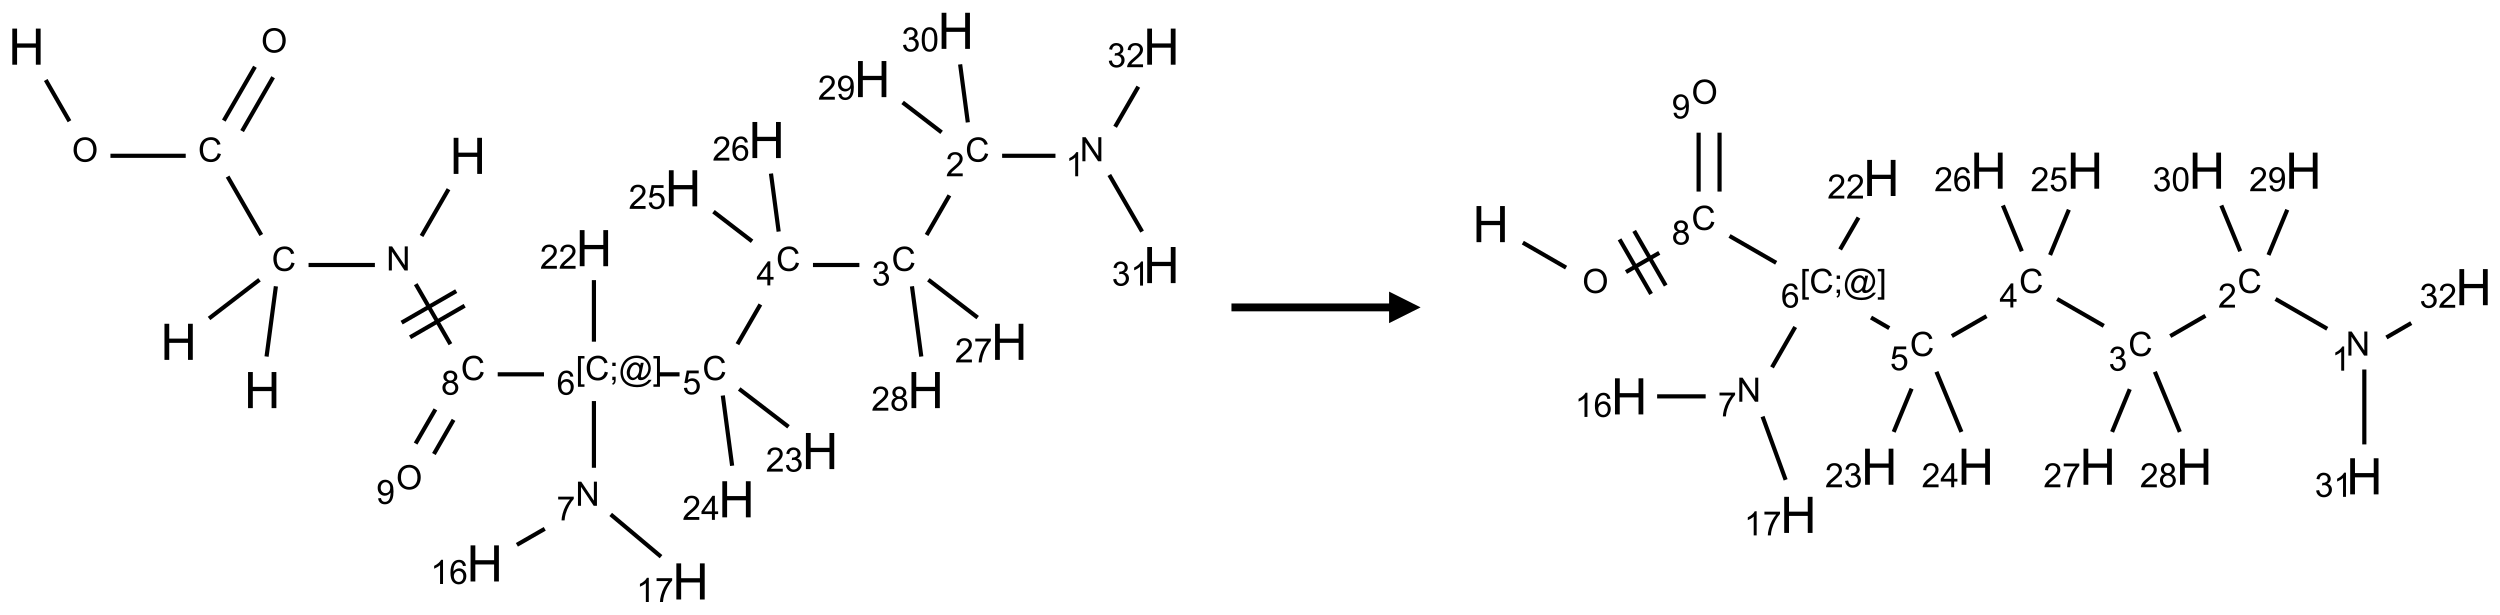 <?xml version="1.0" encoding="UTF-8"?>
<svg xmlns="http://www.w3.org/2000/svg" xmlns:xlink="http://www.w3.org/1999/xlink" width="793" height="195" viewBox="0 0 793 195">
<defs>
<g>
<g id="glyph-0-0">
<path d="M 2 0 L 2 -10 L 10 -10 L 10 0 Z M 2.25 -0.25 L 9.75 -0.25 L 9.75 -9.75 L 2.25 -9.75 Z M 2.25 -0.25 "/>
</g>
<g id="glyph-0-1">
<path d="M 1.281 0 L 1.281 -11.453 L 2.797 -11.453 L 2.797 -6.75 L 8.75 -6.75 L 8.75 -11.453 L 10.266 -11.453 L 10.266 0 L 8.75 0 L 8.75 -5.398 L 2.797 -5.398 L 2.797 0 Z M 1.281 0 "/>
</g>
<g id="glyph-1-0">
<path d="M 1.332 0 L 1.332 -6.668 L 6.668 -6.668 L 6.668 0 Z M 1.5 -0.168 L 6.5 -0.168 L 6.5 -6.5 L 1.5 -6.5 Z M 1.5 -0.168 "/>
</g>
<g id="glyph-1-1">
<path d="M 0.516 -3.719 C 0.516 -4.984 0.855 -5.977 1.535 -6.695 C 2.215 -7.414 3.094 -7.77 4.172 -7.77 C 4.875 -7.77 5.512 -7.602 6.078 -7.266 C 6.645 -6.93 7.074 -6.461 7.371 -5.855 C 7.668 -5.254 7.816 -4.57 7.816 -3.809 C 7.816 -3.035 7.66 -2.34 7.348 -1.73 C 7.035 -1.117 6.594 -0.656 6.02 -0.34 C 5.449 -0.027 4.828 0.129 4.168 0.129 C 3.449 0.129 2.805 -0.043 2.238 -0.391 C 1.672 -0.738 1.246 -1.211 0.953 -1.812 C 0.66 -2.414 0.516 -3.047 0.516 -3.719 Z M 1.559 -3.703 C 1.559 -2.781 1.805 -2.059 2.301 -1.527 C 2.793 -1 3.414 -0.734 4.16 -0.734 C 4.922 -0.734 5.547 -1 6.039 -1.535 C 6.531 -2.07 6.777 -2.828 6.777 -3.812 C 6.777 -4.434 6.672 -4.977 6.461 -5.441 C 6.25 -5.902 5.945 -6.262 5.539 -6.52 C 5.133 -6.773 4.68 -6.902 4.176 -6.902 C 3.461 -6.902 2.848 -6.656 2.332 -6.164 C 1.816 -5.672 1.559 -4.852 1.559 -3.703 Z M 1.559 -3.703 "/>
</g>
<g id="glyph-1-2">
<path d="M 6.27 -2.676 L 7.281 -2.422 C 7.07 -1.594 6.688 -0.961 6.137 -0.523 C 5.586 -0.086 4.914 0.129 4.121 0.129 C 3.297 0.129 2.629 -0.039 2.113 -0.371 C 1.598 -0.707 1.203 -1.191 0.934 -1.828 C 0.664 -2.465 0.531 -3.145 0.531 -3.875 C 0.531 -4.672 0.684 -5.363 0.988 -5.957 C 1.293 -6.547 1.723 -6.996 2.285 -7.305 C 2.844 -7.613 3.461 -7.766 4.137 -7.766 C 4.898 -7.766 5.543 -7.57 6.062 -7.184 C 6.582 -6.793 6.945 -6.246 7.152 -5.543 L 6.156 -5.309 C 5.98 -5.863 5.723 -6.266 5.387 -6.52 C 5.051 -6.773 4.625 -6.902 4.113 -6.902 C 3.527 -6.902 3.039 -6.762 2.645 -6.48 C 2.25 -6.199 1.973 -5.82 1.812 -5.348 C 1.652 -4.871 1.574 -4.383 1.574 -3.879 C 1.574 -3.23 1.668 -2.664 1.855 -2.18 C 2.047 -1.695 2.34 -1.332 2.738 -1.094 C 3.137 -0.855 3.57 -0.734 4.035 -0.734 C 4.602 -0.734 5.082 -0.898 5.473 -1.223 C 5.867 -1.551 6.133 -2.035 6.27 -2.676 Z M 6.27 -2.676 "/>
</g>
<g id="glyph-1-3">
<path d="M 0.812 0 L 0.812 -7.637 L 1.848 -7.637 L 5.859 -1.641 L 5.859 -7.637 L 6.828 -7.637 L 6.828 0 L 5.793 0 L 1.781 -6 L 1.781 0 Z M 0.812 0 "/>
</g>
<g id="glyph-1-4">
<path d="M 1.887 -4.141 C 1.496 -4.281 1.207 -4.484 1.02 -4.75 C 0.832 -5.016 0.738 -5.328 0.738 -5.699 C 0.738 -6.254 0.938 -6.719 1.34 -7.098 C 1.738 -7.477 2.27 -7.668 2.934 -7.668 C 3.598 -7.668 4.137 -7.473 4.543 -7.086 C 4.949 -6.699 5.152 -6.227 5.152 -5.672 C 5.152 -5.316 5.059 -5.008 4.871 -4.746 C 4.688 -4.484 4.406 -4.281 4.027 -4.141 C 4.496 -3.988 4.852 -3.742 5.098 -3.402 C 5.34 -3.062 5.465 -2.656 5.465 -2.184 C 5.465 -1.531 5.234 -0.98 4.77 -0.535 C 4.309 -0.09 3.703 0.129 2.949 0.129 C 2.195 0.129 1.586 -0.094 1.125 -0.539 C 0.664 -0.984 0.434 -1.543 0.434 -2.207 C 0.434 -2.703 0.559 -3.121 0.809 -3.457 C 1.062 -3.793 1.422 -4.02 1.887 -4.141 Z M 1.699 -5.73 C 1.699 -5.367 1.812 -5.074 2.047 -4.844 C 2.281 -4.613 2.582 -4.5 2.953 -4.5 C 3.312 -4.5 3.609 -4.613 3.84 -4.84 C 4.07 -5.066 4.188 -5.348 4.188 -5.676 C 4.188 -6.02 4.07 -6.309 3.832 -6.543 C 3.594 -6.777 3.297 -6.895 2.941 -6.895 C 2.586 -6.895 2.289 -6.781 2.051 -6.551 C 1.816 -6.324 1.699 -6.047 1.699 -5.73 Z M 1.395 -2.203 C 1.395 -1.938 1.461 -1.676 1.586 -1.426 C 1.711 -1.176 1.902 -0.984 2.152 -0.848 C 2.402 -0.711 2.672 -0.641 2.957 -0.641 C 3.406 -0.641 3.777 -0.785 4.066 -1.074 C 4.359 -1.363 4.504 -1.727 4.504 -2.172 C 4.504 -2.625 4.355 -2.996 4.055 -3.293 C 3.754 -3.586 3.379 -3.734 2.926 -3.734 C 2.484 -3.734 2.121 -3.59 1.832 -3.297 C 1.543 -3.004 1.395 -2.641 1.395 -2.203 Z M 1.395 -2.203 "/>
</g>
<g id="glyph-1-5">
<path d="M 0.723 2.121 L 0.723 -7.637 L 2.793 -7.637 L 2.793 -6.859 L 1.66 -6.859 L 1.66 1.344 L 2.793 1.344 L 2.793 2.121 Z M 0.723 2.121 "/>
</g>
<g id="glyph-1-6">
<path d="M 0.949 -4.465 L 0.949 -5.531 L 2.016 -5.531 L 2.016 -4.465 Z M 0.949 0 L 0.949 -1.066 L 2.016 -1.066 L 2.016 0 C 2.016 0.391 1.945 0.711 1.809 0.949 C 1.668 1.191 1.449 1.379 1.145 1.512 L 0.887 1.109 C 1.082 1.023 1.23 0.895 1.324 0.727 C 1.418 0.559 1.469 0.316 1.48 0 Z M 0.949 0 "/>
</g>
<g id="glyph-1-7">
<path d="M 6.047 -0.848 C 5.82 -0.59 5.57 -0.379 5.289 -0.223 C 5.008 -0.062 4.73 0.016 4.449 0.016 C 4.141 0.016 3.84 -0.074 3.547 -0.254 C 3.254 -0.434 3.02 -0.715 2.836 -1.09 C 2.652 -1.465 2.562 -1.875 2.562 -2.324 C 2.562 -2.875 2.703 -3.43 2.988 -3.98 C 3.27 -4.535 3.621 -4.953 4.043 -5.23 C 4.461 -5.508 4.871 -5.645 5.266 -5.645 C 5.566 -5.645 5.855 -5.566 6.129 -5.41 C 6.402 -5.25 6.641 -5.012 6.84 -4.688 L 7.016 -5.496 L 7.949 -5.496 L 7.199 -2 C 7.094 -1.516 7.043 -1.246 7.043 -1.191 C 7.043 -1.098 7.078 -1.02 7.148 -0.949 C 7.219 -0.883 7.305 -0.848 7.406 -0.848 C 7.59 -0.848 7.832 -0.953 8.129 -1.168 C 8.527 -1.445 8.84 -1.816 9.07 -2.285 C 9.301 -2.75 9.418 -3.234 9.418 -3.73 C 9.418 -4.309 9.27 -4.852 8.973 -5.355 C 8.676 -5.859 8.23 -6.262 7.645 -6.562 C 7.055 -6.863 6.406 -7.016 5.691 -7.016 C 4.879 -7.016 4.137 -6.824 3.465 -6.445 C 2.793 -6.066 2.273 -5.52 1.902 -4.809 C 1.535 -4.098 1.348 -3.34 1.348 -2.527 C 1.348 -1.676 1.535 -0.941 1.902 -0.328 C 2.273 0.285 2.809 0.742 3.508 1.035 C 4.207 1.328 4.984 1.473 5.832 1.473 C 6.742 1.473 7.504 1.32 8.121 1.016 C 8.734 0.711 9.195 0.34 9.5 -0.098 L 10.441 -0.098 C 10.266 0.266 9.961 0.637 9.531 1.016 C 9.102 1.395 8.59 1.695 7.996 1.914 C 7.402 2.133 6.688 2.246 5.848 2.246 C 5.078 2.246 4.367 2.145 3.715 1.949 C 3.066 1.75 2.512 1.453 2.051 1.055 C 1.594 0.656 1.25 0.199 1.016 -0.316 C 0.723 -0.973 0.578 -1.684 0.578 -2.441 C 0.578 -3.289 0.75 -4.098 1.098 -4.863 C 1.523 -5.805 2.125 -6.527 2.902 -7.027 C 3.684 -7.527 4.629 -7.777 5.738 -7.777 C 6.602 -7.777 7.375 -7.602 8.059 -7.246 C 8.746 -6.895 9.285 -6.371 9.684 -5.672 C 10.02 -5.07 10.188 -4.418 10.188 -3.715 C 10.188 -2.707 9.832 -1.812 9.125 -1.031 C 8.492 -0.328 7.801 0.02 7.051 0.02 C 6.812 0.02 6.617 -0.016 6.473 -0.09 C 6.324 -0.16 6.215 -0.266 6.145 -0.402 C 6.102 -0.488 6.066 -0.637 6.047 -0.848 Z M 3.527 -2.262 C 3.527 -1.785 3.641 -1.414 3.863 -1.152 C 4.09 -0.887 4.348 -0.754 4.641 -0.754 C 4.836 -0.754 5.039 -0.812 5.254 -0.93 C 5.469 -1.047 5.676 -1.219 5.871 -1.449 C 6.066 -1.676 6.23 -1.969 6.355 -2.32 C 6.48 -2.672 6.543 -3.027 6.543 -3.379 C 6.543 -3.852 6.426 -4.219 6.191 -4.48 C 5.957 -4.738 5.672 -4.871 5.332 -4.871 C 5.109 -4.871 4.902 -4.812 4.707 -4.699 C 4.512 -4.586 4.32 -4.406 4.137 -4.156 C 3.953 -3.906 3.805 -3.602 3.691 -3.246 C 3.582 -2.887 3.527 -2.559 3.527 -2.262 Z M 3.527 -2.262 "/>
</g>
<g id="glyph-1-8">
<path d="M 2.27 2.121 L 0.203 2.121 L 0.203 1.344 L 1.332 1.344 L 1.332 -6.859 L 0.203 -6.859 L 0.203 -7.637 L 2.27 -7.637 Z M 2.27 2.121 "/>
</g>
<g id="glyph-1-9">
<path d="M 5.309 -5.766 L 4.375 -5.691 C 4.293 -6.059 4.172 -6.328 4.02 -6.496 C 3.766 -6.762 3.453 -6.895 3.082 -6.895 C 2.785 -6.895 2.523 -6.812 2.297 -6.645 C 2 -6.43 1.77 -6.117 1.598 -5.703 C 1.43 -5.289 1.34 -4.703 1.332 -3.938 C 1.559 -4.281 1.836 -4.535 2.16 -4.703 C 2.488 -4.871 2.828 -4.953 3.188 -4.953 C 3.812 -4.953 4.344 -4.723 4.785 -4.262 C 5.223 -3.801 5.441 -3.207 5.441 -2.48 C 5.441 -2 5.34 -1.555 5.133 -1.145 C 4.926 -0.73 4.641 -0.418 4.281 -0.199 C 3.922 0.02 3.512 0.129 3.051 0.129 C 2.27 0.129 1.633 -0.156 1.141 -0.73 C 0.648 -1.305 0.402 -2.254 0.402 -3.574 C 0.402 -5.051 0.672 -6.121 1.219 -6.793 C 1.695 -7.375 2.336 -7.668 3.141 -7.668 C 3.742 -7.668 4.234 -7.5 4.617 -7.16 C 5 -6.824 5.23 -6.359 5.309 -5.766 Z M 1.48 -2.473 C 1.48 -2.152 1.547 -1.844 1.684 -1.547 C 1.82 -1.25 2.016 -1.027 2.262 -0.871 C 2.508 -0.719 2.766 -0.641 3.035 -0.641 C 3.434 -0.641 3.773 -0.801 4.059 -1.121 C 4.344 -1.441 4.484 -1.875 4.484 -2.422 C 4.484 -2.949 4.344 -3.367 4.062 -3.668 C 3.781 -3.973 3.426 -4.125 3 -4.125 C 2.578 -4.125 2.219 -3.973 1.922 -3.668 C 1.625 -3.363 1.48 -2.969 1.48 -2.473 Z M 1.48 -2.473 "/>
</g>
<g id="glyph-1-10">
<path d="M 0.441 -2 L 1.426 -2.082 C 1.5 -1.605 1.668 -1.242 1.934 -1.004 C 2.199 -0.762 2.52 -0.641 2.895 -0.641 C 3.348 -0.641 3.73 -0.812 4.043 -1.152 C 4.355 -1.492 4.512 -1.941 4.512 -2.504 C 4.512 -3.039 4.359 -3.461 4.059 -3.77 C 3.758 -4.078 3.367 -4.234 2.879 -4.234 C 2.578 -4.234 2.305 -4.164 2.062 -4.027 C 1.82 -3.891 1.629 -3.715 1.488 -3.496 L 0.609 -3.609 L 1.348 -7.531 L 5.145 -7.531 L 5.145 -6.637 L 2.098 -6.637 L 1.688 -4.582 C 2.145 -4.902 2.625 -5.062 3.129 -5.062 C 3.797 -5.062 4.359 -4.832 4.816 -4.371 C 5.277 -3.91 5.504 -3.312 5.504 -2.59 C 5.504 -1.898 5.305 -1.301 4.902 -0.797 C 4.41 -0.18 3.742 0.129 2.895 0.129 C 2.199 0.129 1.633 -0.062 1.195 -0.453 C 0.758 -0.844 0.504 -1.359 0.441 -2 Z M 0.441 -2 "/>
</g>
<g id="glyph-1-11">
<path d="M 3.449 0 L 3.449 -1.828 L 0.137 -1.828 L 0.137 -2.688 L 3.621 -7.637 L 4.387 -7.637 L 4.387 -2.688 L 5.418 -2.688 L 5.418 -1.828 L 4.387 -1.828 L 4.387 0 Z M 3.449 -2.688 L 3.449 -6.129 L 1.059 -2.688 Z M 3.449 -2.688 "/>
</g>
<g id="glyph-1-12">
<path d="M 0.449 -2.016 L 1.387 -2.141 C 1.492 -1.609 1.676 -1.227 1.934 -0.992 C 2.191 -0.758 2.508 -0.641 2.879 -0.641 C 3.32 -0.641 3.695 -0.793 3.996 -1.098 C 4.301 -1.402 4.453 -1.781 4.453 -2.234 C 4.453 -2.664 4.312 -3.02 4.031 -3.301 C 3.75 -3.578 3.391 -3.719 2.957 -3.719 C 2.781 -3.719 2.562 -3.684 2.297 -3.613 L 2.402 -4.438 C 2.465 -4.43 2.516 -4.426 2.551 -4.426 C 2.949 -4.426 3.312 -4.531 3.629 -4.738 C 3.949 -4.949 4.109 -5.27 4.109 -5.703 C 4.109 -6.047 3.992 -6.332 3.762 -6.559 C 3.527 -6.785 3.227 -6.895 2.859 -6.895 C 2.496 -6.895 2.191 -6.781 1.949 -6.551 C 1.707 -6.324 1.547 -5.98 1.48 -5.52 L 0.543 -5.688 C 0.656 -6.316 0.918 -6.805 1.324 -7.148 C 1.73 -7.492 2.234 -7.668 2.84 -7.668 C 3.254 -7.668 3.641 -7.578 3.988 -7.398 C 4.34 -7.219 4.609 -6.977 4.793 -6.668 C 4.98 -6.359 5.074 -6.031 5.074 -5.684 C 5.074 -5.352 4.984 -5.051 4.809 -4.781 C 4.629 -4.512 4.367 -4.297 4.02 -4.137 C 4.473 -4.031 4.824 -3.816 5.074 -3.488 C 5.324 -3.16 5.449 -2.75 5.449 -2.254 C 5.449 -1.59 5.203 -1.023 4.719 -0.559 C 4.234 -0.098 3.617 0.137 2.875 0.137 C 2.203 0.137 1.648 -0.062 1.207 -0.465 C 0.762 -0.863 0.512 -1.379 0.449 -2.016 Z M 0.449 -2.016 "/>
</g>
<g id="glyph-1-13">
<path d="M 5.371 -0.902 L 5.371 0 L 0.324 0 C 0.316 -0.227 0.352 -0.441 0.434 -0.652 C 0.562 -0.996 0.766 -1.332 1.051 -1.668 C 1.332 -2 1.742 -2.387 2.277 -2.824 C 3.105 -3.504 3.668 -4.043 3.957 -4.441 C 4.25 -4.84 4.395 -5.215 4.395 -5.566 C 4.395 -5.938 4.262 -6.254 3.996 -6.508 C 3.73 -6.762 3.387 -6.891 2.957 -6.891 C 2.508 -6.891 2.145 -6.754 1.875 -6.484 C 1.605 -6.215 1.469 -5.84 1.465 -5.359 L 0.5 -5.457 C 0.566 -6.176 0.812 -6.727 1.246 -7.102 C 1.676 -7.477 2.254 -7.668 2.98 -7.668 C 3.711 -7.668 4.293 -7.465 4.719 -7.059 C 5.145 -6.652 5.359 -6.148 5.359 -5.547 C 5.359 -5.242 5.297 -4.941 5.172 -4.645 C 5.047 -4.352 4.84 -4.039 4.551 -3.715 C 4.262 -3.387 3.777 -2.938 3.105 -2.371 C 2.543 -1.898 2.18 -1.578 2.02 -1.41 C 1.859 -1.242 1.73 -1.07 1.625 -0.902 Z M 5.371 -0.902 "/>
</g>
<g id="glyph-1-14">
<path d="M 3.973 0 L 3.035 0 L 3.035 -5.973 C 2.809 -5.758 2.516 -5.543 2.148 -5.328 C 1.781 -5.113 1.453 -4.953 1.16 -4.844 L 1.16 -5.75 C 1.684 -5.996 2.145 -6.297 2.535 -6.645 C 2.93 -6.996 3.207 -7.336 3.371 -7.668 L 3.973 -7.668 Z M 3.973 0 "/>
</g>
<g id="glyph-1-15">
<path d="M 0.582 -1.766 L 1.484 -1.848 C 1.562 -1.426 1.707 -1.117 1.922 -0.926 C 2.137 -0.734 2.414 -0.641 2.75 -0.641 C 3.039 -0.641 3.289 -0.707 3.508 -0.84 C 3.727 -0.973 3.902 -1.148 4.043 -1.367 C 4.18 -1.586 4.297 -1.887 4.391 -2.262 C 4.484 -2.637 4.531 -3.016 4.531 -3.406 C 4.531 -3.449 4.531 -3.512 4.527 -3.594 C 4.34 -3.297 4.082 -3.055 3.758 -2.867 C 3.434 -2.68 3.082 -2.59 2.703 -2.59 C 2.07 -2.59 1.535 -2.816 1.098 -3.277 C 0.66 -3.734 0.441 -4.34 0.441 -5.09 C 0.441 -5.863 0.672 -6.484 1.129 -6.957 C 1.586 -7.43 2.156 -7.668 2.844 -7.668 C 3.34 -7.668 3.793 -7.531 4.207 -7.266 C 4.617 -7 4.93 -6.617 5.145 -6.121 C 5.355 -5.629 5.465 -4.91 5.465 -3.973 C 5.465 -2.996 5.359 -2.223 5.145 -1.645 C 4.934 -1.066 4.617 -0.625 4.199 -0.324 C 3.781 -0.02 3.293 0.129 2.73 0.129 C 2.133 0.129 1.645 -0.035 1.266 -0.367 C 0.887 -0.699 0.66 -1.164 0.582 -1.766 Z M 4.422 -5.137 C 4.422 -5.676 4.277 -6.102 3.992 -6.418 C 3.707 -6.734 3.359 -6.891 2.957 -6.891 C 2.543 -6.891 2.18 -6.719 1.871 -6.379 C 1.562 -6.039 1.406 -5.598 1.406 -5.059 C 1.406 -4.57 1.555 -4.176 1.848 -3.871 C 2.141 -3.566 2.5 -3.418 2.934 -3.418 C 3.367 -3.418 3.723 -3.57 4.004 -3.871 C 4.281 -4.176 4.422 -4.598 4.422 -5.137 Z M 4.422 -5.137 "/>
</g>
<g id="glyph-1-16">
<path d="M 0.441 -3.766 C 0.441 -4.668 0.535 -5.395 0.723 -5.945 C 0.906 -6.496 1.184 -6.922 1.551 -7.219 C 1.918 -7.516 2.375 -7.668 2.934 -7.668 C 3.344 -7.668 3.703 -7.586 4.012 -7.418 C 4.32 -7.254 4.574 -7.016 4.777 -6.707 C 4.977 -6.395 5.137 -6.016 5.25 -5.57 C 5.363 -5.125 5.422 -4.523 5.422 -3.766 C 5.422 -2.871 5.328 -2.148 5.145 -1.598 C 4.961 -1.047 4.688 -0.621 4.32 -0.32 C 3.953 -0.02 3.492 0.129 2.934 0.129 C 2.195 0.129 1.617 -0.133 1.199 -0.66 C 0.695 -1.297 0.441 -2.332 0.441 -3.766 Z M 1.406 -3.766 C 1.406 -2.512 1.555 -1.68 1.848 -1.262 C 2.141 -0.848 2.5 -0.641 2.934 -0.641 C 3.363 -0.641 3.727 -0.848 4.02 -1.266 C 4.312 -1.684 4.457 -2.516 4.457 -3.766 C 4.457 -5.023 4.312 -5.859 4.02 -6.27 C 3.727 -6.684 3.359 -6.891 2.922 -6.891 C 2.492 -6.891 2.148 -6.707 1.891 -6.344 C 1.566 -5.879 1.406 -5.02 1.406 -3.766 Z M 1.406 -3.766 "/>
</g>
<g id="glyph-1-17">
<path d="M 0.504 -6.637 L 0.504 -7.535 L 5.449 -7.535 L 5.449 -6.809 C 4.961 -6.289 4.48 -5.602 4.004 -4.746 C 3.527 -3.887 3.156 -3.004 2.895 -2.098 C 2.707 -1.461 2.59 -0.762 2.535 0 L 1.574 0 C 1.582 -0.602 1.703 -1.328 1.926 -2.176 C 2.152 -3.027 2.477 -3.848 2.898 -4.637 C 3.32 -5.426 3.77 -6.094 4.246 -6.637 Z M 0.504 -6.637 "/>
</g>
</g>
</defs>
<path fill="none" stroke-width="0.033" stroke-linecap="butt" stroke-linejoin="miter" stroke="rgb(0%, 0%, 0%)" stroke-opacity="1" stroke-miterlimit="10" d="M 0.153 0.39 L 0.341 0.717 " transform="matrix(40, 0, 0, 40, 8.393, 9.777)"/>
<path fill="none" stroke-width="0.033" stroke-linecap="butt" stroke-linejoin="miter" stroke="rgb(0%, 0%, 0%)" stroke-opacity="1" stroke-miterlimit="10" d="M 0.666 0.991 L 1.263 0.991 " transform="matrix(40, 0, 0, 40, 8.393, 9.777)"/>
<path fill="none" stroke-width="0.033" stroke-linecap="butt" stroke-linejoin="miter" stroke="rgb(0%, 0%, 0%)" stroke-opacity="1" stroke-miterlimit="10" d="M 1.71 0.795 L 1.956 0.368 " transform="matrix(40, 0, 0, 40, 8.393, 9.777)"/>
<path fill="none" stroke-width="0.033" stroke-linecap="butt" stroke-linejoin="miter" stroke="rgb(0%, 0%, 0%)" stroke-opacity="1" stroke-miterlimit="10" d="M 1.565 0.712 L 1.812 0.285 " transform="matrix(40, 0, 0, 40, 8.393, 9.777)"/>
<path fill="none" stroke-width="0.033" stroke-linecap="butt" stroke-linejoin="miter" stroke="rgb(0%, 0%, 0%)" stroke-opacity="1" stroke-miterlimit="10" d="M 1.595 1.156 L 1.862 1.619 " transform="matrix(40, 0, 0, 40, 8.393, 9.777)"/>
<path fill="none" stroke-width="0.033" stroke-linecap="butt" stroke-linejoin="miter" stroke="rgb(0%, 0%, 0%)" stroke-opacity="1" stroke-miterlimit="10" d="M 1.848 1.974 L 1.448 2.281 " transform="matrix(40, 0, 0, 40, 8.393, 9.777)"/>
<path fill="none" stroke-width="0.033" stroke-linecap="butt" stroke-linejoin="miter" stroke="rgb(0%, 0%, 0%)" stroke-opacity="1" stroke-miterlimit="10" d="M 1.978 2.026 L 1.904 2.583 " transform="matrix(40, 0, 0, 40, 8.393, 9.777)"/>
<path fill="none" stroke-width="0.033" stroke-linecap="butt" stroke-linejoin="miter" stroke="rgb(0%, 0%, 0%)" stroke-opacity="1" stroke-miterlimit="10" d="M 2.237 1.857 L 2.763 1.857 " transform="matrix(40, 0, 0, 40, 8.393, 9.777)"/>
<path fill="none" stroke-width="0.033" stroke-linecap="butt" stroke-linejoin="miter" stroke="rgb(0%, 0%, 0%)" stroke-opacity="1" stroke-miterlimit="10" d="M 3.133 1.627 L 3.347 1.256 " transform="matrix(40, 0, 0, 40, 8.393, 9.777)"/>
<path fill="none" stroke-width="0.033" stroke-linecap="butt" stroke-linejoin="miter" stroke="rgb(0%, 0%, 0%)" stroke-opacity="1" stroke-miterlimit="10" d="M 3.087 2.009 L 3.362 2.485 " transform="matrix(40, 0, 0, 40, 8.393, 9.777)"/>
<path fill="none" stroke-width="0.033" stroke-linecap="butt" stroke-linejoin="miter" stroke="rgb(0%, 0%, 0%)" stroke-opacity="1" stroke-miterlimit="10" d="M 3.042 2.43 L 3.475 2.18 " transform="matrix(40, 0, 0, 40, 8.393, 9.777)"/>
<path fill="none" stroke-width="0.033" stroke-linecap="butt" stroke-linejoin="miter" stroke="rgb(0%, 0%, 0%)" stroke-opacity="1" stroke-miterlimit="10" d="M 2.975 2.314 L 3.408 2.064 " transform="matrix(40, 0, 0, 40, 8.393, 9.777)"/>
<path fill="none" stroke-width="0.033" stroke-linecap="butt" stroke-linejoin="miter" stroke="rgb(0%, 0%, 0%)" stroke-opacity="1" stroke-miterlimit="10" d="M 3.737 2.724 L 4.104 2.724 " transform="matrix(40, 0, 0, 40, 8.393, 9.777)"/>
<path fill="none" stroke-width="0.033" stroke-linecap="butt" stroke-linejoin="miter" stroke="rgb(0%, 0%, 0%)" stroke-opacity="1" stroke-miterlimit="10" d="M 5.013 2.724 L 5.179 2.724 " transform="matrix(40, 0, 0, 40, 8.393, 9.777)"/>
<path fill="none" stroke-width="0.033" stroke-linecap="butt" stroke-linejoin="miter" stroke="rgb(0%, 0%, 0%)" stroke-opacity="1" stroke-miterlimit="10" d="M 5.638 2.485 L 5.82 2.17 " transform="matrix(40, 0, 0, 40, 8.393, 9.777)"/>
<path fill="none" stroke-width="0.033" stroke-linecap="butt" stroke-linejoin="miter" stroke="rgb(0%, 0%, 0%)" stroke-opacity="1" stroke-miterlimit="10" d="M 6.237 1.857 L 6.605 1.857 " transform="matrix(40, 0, 0, 40, 8.393, 9.777)"/>
<path fill="none" stroke-width="0.033" stroke-linecap="butt" stroke-linejoin="miter" stroke="rgb(0%, 0%, 0%)" stroke-opacity="1" stroke-miterlimit="10" d="M 7.138 1.619 L 7.319 1.305 " transform="matrix(40, 0, 0, 40, 8.393, 9.777)"/>
<path fill="none" stroke-width="0.033" stroke-linecap="butt" stroke-linejoin="miter" stroke="rgb(0%, 0%, 0%)" stroke-opacity="1" stroke-miterlimit="10" d="M 7.737 0.991 L 8.16 0.991 " transform="matrix(40, 0, 0, 40, 8.393, 9.777)"/>
<path fill="none" stroke-width="0.033" stroke-linecap="butt" stroke-linejoin="miter" stroke="rgb(0%, 0%, 0%)" stroke-opacity="1" stroke-miterlimit="10" d="M 8.587 1.143 L 8.847 1.592 " transform="matrix(40, 0, 0, 40, 8.393, 9.777)"/>
<path fill="none" stroke-width="0.033" stroke-linecap="butt" stroke-linejoin="miter" stroke="rgb(0%, 0%, 0%)" stroke-opacity="1" stroke-miterlimit="10" d="M 8.633 0.761 L 8.817 0.443 " transform="matrix(40, 0, 0, 40, 8.393, 9.777)"/>
<path fill="none" stroke-width="0.033" stroke-linecap="butt" stroke-linejoin="miter" stroke="rgb(0%, 0%, 0%)" stroke-opacity="1" stroke-miterlimit="10" d="M 7.257 0.805 L 6.948 0.568 " transform="matrix(40, 0, 0, 40, 8.393, 9.777)"/>
<path fill="none" stroke-width="0.033" stroke-linecap="butt" stroke-linejoin="miter" stroke="rgb(0%, 0%, 0%)" stroke-opacity="1" stroke-miterlimit="10" d="M 7.465 0.726 L 7.404 0.266 " transform="matrix(40, 0, 0, 40, 8.393, 9.777)"/>
<path fill="none" stroke-width="0.033" stroke-linecap="butt" stroke-linejoin="miter" stroke="rgb(0%, 0%, 0%)" stroke-opacity="1" stroke-miterlimit="10" d="M 7.152 1.974 L 7.543 2.274 " transform="matrix(40, 0, 0, 40, 8.393, 9.777)"/>
<path fill="none" stroke-width="0.033" stroke-linecap="butt" stroke-linejoin="miter" stroke="rgb(0%, 0%, 0%)" stroke-opacity="1" stroke-miterlimit="10" d="M 7.022 2.026 L 7.096 2.583 " transform="matrix(40, 0, 0, 40, 8.393, 9.777)"/>
<path fill="none" stroke-width="0.033" stroke-linecap="butt" stroke-linejoin="miter" stroke="rgb(0%, 0%, 0%)" stroke-opacity="1" stroke-miterlimit="10" d="M 5.754 1.669 L 5.448 1.434 " transform="matrix(40, 0, 0, 40, 8.393, 9.777)"/>
<path fill="none" stroke-width="0.033" stroke-linecap="butt" stroke-linejoin="miter" stroke="rgb(0%, 0%, 0%)" stroke-opacity="1" stroke-miterlimit="10" d="M 5.965 1.592 L 5.904 1.132 " transform="matrix(40, 0, 0, 40, 8.393, 9.777)"/>
<path fill="none" stroke-width="0.033" stroke-linecap="butt" stroke-linejoin="miter" stroke="rgb(0%, 0%, 0%)" stroke-opacity="1" stroke-miterlimit="10" d="M 5.652 2.84 L 6.043 3.14 " transform="matrix(40, 0, 0, 40, 8.393, 9.777)"/>
<path fill="none" stroke-width="0.033" stroke-linecap="butt" stroke-linejoin="miter" stroke="rgb(0%, 0%, 0%)" stroke-opacity="1" stroke-miterlimit="10" d="M 5.522 2.892 L 5.596 3.449 " transform="matrix(40, 0, 0, 40, 8.393, 9.777)"/>
<path fill="none" stroke-width="0.033" stroke-linecap="butt" stroke-linejoin="miter" stroke="rgb(0%, 0%, 0%)" stroke-opacity="1" stroke-miterlimit="10" d="M 4.5 2.936 L 4.5 3.465 " transform="matrix(40, 0, 0, 40, 8.393, 9.777)"/>
<path fill="none" stroke-width="0.033" stroke-linecap="butt" stroke-linejoin="miter" stroke="rgb(0%, 0%, 0%)" stroke-opacity="1" stroke-miterlimit="10" d="M 4.11 3.949 L 3.889 4.076 " transform="matrix(40, 0, 0, 40, 8.393, 9.777)"/>
<path fill="none" stroke-width="0.033" stroke-linecap="butt" stroke-linejoin="miter" stroke="rgb(0%, 0%, 0%)" stroke-opacity="1" stroke-miterlimit="10" d="M 4.633 3.835 L 5.032 4.17 " transform="matrix(40, 0, 0, 40, 8.393, 9.777)"/>
<path fill="none" stroke-width="0.033" stroke-linecap="butt" stroke-linejoin="miter" stroke="rgb(0%, 0%, 0%)" stroke-opacity="1" stroke-miterlimit="10" d="M 4.5 2.465 L 4.5 1.977 " transform="matrix(40, 0, 0, 40, 8.393, 9.777)"/>
<path fill="none" stroke-width="0.033" stroke-linecap="butt" stroke-linejoin="miter" stroke="rgb(0%, 0%, 0%)" stroke-opacity="1" stroke-miterlimit="10" d="M 3.243 3.002 L 3.086 3.273 " transform="matrix(40, 0, 0, 40, 8.393, 9.777)"/>
<path fill="none" stroke-width="0.033" stroke-linecap="butt" stroke-linejoin="miter" stroke="rgb(0%, 0%, 0%)" stroke-opacity="1" stroke-miterlimit="10" d="M 3.387 3.085 L 3.231 3.356 " transform="matrix(40, 0, 0, 40, 8.393, 9.777)"/>
<g fill="rgb(0%, 0%, 0%)" fill-opacity="1">
<use xlink:href="#glyph-0-1" x="2.621" y="20.523"/>
</g>
<g fill="rgb(0%, 0%, 0%)" fill-opacity="1">
<use xlink:href="#glyph-1-1" x="22.816" y="51.285"/>
</g>
<g fill="rgb(0%, 0%, 0%)" fill-opacity="1">
<use xlink:href="#glyph-1-2" x="62.801" y="51.281"/>
</g>
<g fill="rgb(0%, 0%, 0%)" fill-opacity="1">
<use xlink:href="#glyph-1-1" x="82.816" y="16.645"/>
</g>
<g fill="rgb(0%, 0%, 0%)" fill-opacity="1">
<use xlink:href="#glyph-1-2" x="86.176" y="85.922"/>
</g>
<g fill="rgb(0%, 0%, 0%)" fill-opacity="1">
<use xlink:href="#glyph-0-1" x="50.887" y="114.152"/>
</g>
<g fill="rgb(0%, 0%, 0%)" fill-opacity="1">
<use xlink:href="#glyph-0-1" x="77.398" y="129.461"/>
</g>
<g fill="rgb(0%, 0%, 0%)" fill-opacity="1">
<use xlink:href="#glyph-1-3" x="122.52" y="85.789"/>
</g>
<g fill="rgb(0%, 0%, 0%)" fill-opacity="1">
<use xlink:href="#glyph-0-1" x="142.621" y="55.164"/>
</g>
<g fill="rgb(0%, 0%, 0%)" fill-opacity="1">
<use xlink:href="#glyph-1-2" x="146.176" y="120.562"/>
</g>
<g fill="rgb(0%, 0%, 0%)" fill-opacity="1">
<use xlink:href="#glyph-1-4" x="139.906" y="125.199"/>
</g>
<g fill="rgb(0%, 0%, 0%)" fill-opacity="1">
<use xlink:href="#glyph-1-5" x="182.605" y="120.57"/>
<use xlink:href="#glyph-1-2" x="185.569" y="120.57"/>
<use xlink:href="#glyph-1-6" x="193.272" y="120.57"/>
<use xlink:href="#glyph-1-7" x="196.236" y="120.57"/>
<use xlink:href="#glyph-1-8" x="207.064" y="120.57"/>
</g>
<g fill="rgb(0%, 0%, 0%)" fill-opacity="1">
<use xlink:href="#glyph-1-9" x="176.555" y="125.199"/>
</g>
<g fill="rgb(0%, 0%, 0%)" fill-opacity="1">
<use xlink:href="#glyph-1-2" x="222.801" y="120.562"/>
</g>
<g fill="rgb(0%, 0%, 0%)" fill-opacity="1">
<use xlink:href="#glyph-1-10" x="216.488" y="125.066"/>
</g>
<g fill="rgb(0%, 0%, 0%)" fill-opacity="1">
<use xlink:href="#glyph-1-2" x="246.176" y="85.922"/>
</g>
<g fill="rgb(0%, 0%, 0%)" fill-opacity="1">
<use xlink:href="#glyph-1-11" x="239.953" y="90.527"/>
</g>
<g fill="rgb(0%, 0%, 0%)" fill-opacity="1">
<use xlink:href="#glyph-1-2" x="282.801" y="85.922"/>
</g>
<g fill="rgb(0%, 0%, 0%)" fill-opacity="1">
<use xlink:href="#glyph-1-12" x="276.547" y="90.559"/>
</g>
<g fill="rgb(0%, 0%, 0%)" fill-opacity="1">
<use xlink:href="#glyph-1-2" x="306.176" y="51.281"/>
</g>
<g fill="rgb(0%, 0%, 0%)" fill-opacity="1">
<use xlink:href="#glyph-1-13" x="300.004" y="55.914"/>
</g>
<g fill="rgb(0%, 0%, 0%)" fill-opacity="1">
<use xlink:href="#glyph-1-3" x="342.52" y="51.148"/>
</g>
<g fill="rgb(0%, 0%, 0%)" fill-opacity="1">
<use xlink:href="#glyph-1-14" x="338.02" y="55.914"/>
</g>
<g fill="rgb(0%, 0%, 0%)" fill-opacity="1">
<use xlink:href="#glyph-0-1" x="362.621" y="89.805"/>
</g>
<g fill="rgb(0%, 0%, 0%)" fill-opacity="1">
<use xlink:href="#glyph-1-12" x="352.66" y="90.598"/>
<use xlink:href="#glyph-1-14" x="358.592" y="90.598"/>
</g>
<g fill="rgb(0%, 0%, 0%)" fill-opacity="1">
<use xlink:href="#glyph-0-1" x="362.621" y="20.523"/>
</g>
<g fill="rgb(0%, 0%, 0%)" fill-opacity="1">
<use xlink:href="#glyph-1-12" x="351.266" y="21.312"/>
<use xlink:href="#glyph-1-13" x="357.198" y="21.312"/>
</g>
<g fill="rgb(0%, 0%, 0%)" fill-opacity="1">
<use xlink:href="#glyph-0-1" x="270.887" y="30.812"/>
</g>
<g fill="rgb(0%, 0%, 0%)" fill-opacity="1">
<use xlink:href="#glyph-1-13" x="259.438" y="31.605"/>
<use xlink:href="#glyph-1-15" x="265.37" y="31.605"/>
</g>
<g fill="rgb(0%, 0%, 0%)" fill-opacity="1">
<use xlink:href="#glyph-0-1" x="297.398" y="15.504"/>
</g>
<g fill="rgb(0%, 0%, 0%)" fill-opacity="1">
<use xlink:href="#glyph-1-12" x="285.992" y="16.297"/>
<use xlink:href="#glyph-1-16" x="291.924" y="16.297"/>
</g>
<g fill="rgb(0%, 0%, 0%)" fill-opacity="1">
<use xlink:href="#glyph-0-1" x="314.355" y="114.152"/>
</g>
<g fill="rgb(0%, 0%, 0%)" fill-opacity="1">
<use xlink:href="#glyph-1-13" x="302.922" y="114.945"/>
<use xlink:href="#glyph-1-17" x="308.854" y="114.945"/>
</g>
<g fill="rgb(0%, 0%, 0%)" fill-opacity="1">
<use xlink:href="#glyph-0-1" x="287.84" y="129.461"/>
</g>
<g fill="rgb(0%, 0%, 0%)" fill-opacity="1">
<use xlink:href="#glyph-1-13" x="276.395" y="130.254"/>
<use xlink:href="#glyph-1-4" x="282.327" y="130.254"/>
</g>
<g fill="rgb(0%, 0%, 0%)" fill-opacity="1">
<use xlink:href="#glyph-0-1" x="210.887" y="65.453"/>
</g>
<g fill="rgb(0%, 0%, 0%)" fill-opacity="1">
<use xlink:href="#glyph-1-13" x="199.398" y="66.246"/>
<use xlink:href="#glyph-1-10" x="205.331" y="66.246"/>
</g>
<g fill="rgb(0%, 0%, 0%)" fill-opacity="1">
<use xlink:href="#glyph-0-1" x="237.398" y="50.145"/>
</g>
<g fill="rgb(0%, 0%, 0%)" fill-opacity="1">
<use xlink:href="#glyph-1-13" x="225.973" y="50.938"/>
<use xlink:href="#glyph-1-9" x="231.905" y="50.938"/>
</g>
<g fill="rgb(0%, 0%, 0%)" fill-opacity="1">
<use xlink:href="#glyph-0-1" x="254.355" y="148.797"/>
</g>
<g fill="rgb(0%, 0%, 0%)" fill-opacity="1">
<use xlink:href="#glyph-1-13" x="242.922" y="149.586"/>
<use xlink:href="#glyph-1-12" x="248.854" y="149.586"/>
</g>
<g fill="rgb(0%, 0%, 0%)" fill-opacity="1">
<use xlink:href="#glyph-0-1" x="227.84" y="164.102"/>
</g>
<g fill="rgb(0%, 0%, 0%)" fill-opacity="1">
<use xlink:href="#glyph-1-13" x="216.441" y="164.895"/>
<use xlink:href="#glyph-1-11" x="222.374" y="164.895"/>
</g>
<g fill="rgb(0%, 0%, 0%)" fill-opacity="1">
<use xlink:href="#glyph-1-3" x="182.52" y="160.43"/>
</g>
<g fill="rgb(0%, 0%, 0%)" fill-opacity="1">
<use xlink:href="#glyph-1-17" x="176.547" y="165.07"/>
</g>
<g fill="rgb(0%, 0%, 0%)" fill-opacity="1">
<use xlink:href="#glyph-0-1" x="147.98" y="184.445"/>
</g>
<g fill="rgb(0%, 0%, 0%)" fill-opacity="1">
<use xlink:href="#glyph-1-14" x="136.551" y="185.238"/>
<use xlink:href="#glyph-1-9" x="142.483" y="185.238"/>
</g>
<g fill="rgb(0%, 0%, 0%)" fill-opacity="1">
<use xlink:href="#glyph-0-1" x="213.262" y="190.156"/>
</g>
<g fill="rgb(0%, 0%, 0%)" fill-opacity="1">
<use xlink:href="#glyph-1-14" x="201.828" y="190.949"/>
<use xlink:href="#glyph-1-17" x="207.76" y="190.949"/>
</g>
<g fill="rgb(0%, 0%, 0%)" fill-opacity="1">
<use xlink:href="#glyph-0-1" x="182.621" y="84.445"/>
</g>
<g fill="rgb(0%, 0%, 0%)" fill-opacity="1">
<use xlink:href="#glyph-1-13" x="171.266" y="85.238"/>
<use xlink:href="#glyph-1-13" x="177.198" y="85.238"/>
</g>
<g fill="rgb(0%, 0%, 0%)" fill-opacity="1">
<use xlink:href="#glyph-1-1" x="125.637" y="155.207"/>
</g>
<g fill="rgb(0%, 0%, 0%)" fill-opacity="1">
<use xlink:href="#glyph-1-15" x="119.355" y="159.84"/>
</g>
<path fill-rule="nonzero" fill="rgb(0%, 0%, 0%)" fill-opacity="1" d="M 390.617 98.75 L 440.617 98.75 L 440.617 102.5 L 450.617 97.5 L 440.617 92.5 L 440.617 96.25 L 390.617 96.25 "/>
<path fill="none" stroke-width="0.033" stroke-linecap="butt" stroke-linejoin="miter" stroke="rgb(0%, 0%, 0%)" stroke-opacity="1" stroke-miterlimit="10" d="M 0.255 1.147 L 0.598 1.345 " transform="matrix(40, 0, 0, 40, 472.842, 31.086)"/>
<path fill="none" stroke-width="0.033" stroke-linecap="butt" stroke-linejoin="miter" stroke="rgb(0%, 0%, 0%)" stroke-opacity="1" stroke-miterlimit="10" d="M 1.073 1.38 L 1.337 1.228 " transform="matrix(40, 0, 0, 40, 472.842, 31.086)"/>
<path fill="none" stroke-width="0.033" stroke-linecap="butt" stroke-linejoin="miter" stroke="rgb(0%, 0%, 0%)" stroke-opacity="1" stroke-miterlimit="10" d="M 1.388 1.487 L 1.138 1.054 " transform="matrix(40, 0, 0, 40, 472.842, 31.086)"/>
<path fill="none" stroke-width="0.033" stroke-linecap="butt" stroke-linejoin="miter" stroke="rgb(0%, 0%, 0%)" stroke-opacity="1" stroke-miterlimit="10" d="M 1.272 1.554 L 1.022 1.121 " transform="matrix(40, 0, 0, 40, 472.842, 31.086)"/>
<path fill="none" stroke-width="0.033" stroke-linecap="butt" stroke-linejoin="miter" stroke="rgb(0%, 0%, 0%)" stroke-opacity="1" stroke-miterlimit="10" d="M 1.894 1.094 L 2.264 1.307 " transform="matrix(40, 0, 0, 40, 472.842, 31.086)"/>
<path fill="none" stroke-width="0.033" stroke-linecap="butt" stroke-linejoin="miter" stroke="rgb(0%, 0%, 0%)" stroke-opacity="1" stroke-miterlimit="10" d="M 3.016 1.741 L 3.161 1.825 " transform="matrix(40, 0, 0, 40, 472.842, 31.086)"/>
<path fill="none" stroke-width="0.033" stroke-linecap="butt" stroke-linejoin="miter" stroke="rgb(0%, 0%, 0%)" stroke-opacity="1" stroke-miterlimit="10" d="M 3.657 1.888 L 3.932 1.73 " transform="matrix(40, 0, 0, 40, 472.842, 31.086)"/>
<path fill="none" stroke-width="0.033" stroke-linecap="butt" stroke-linejoin="miter" stroke="rgb(0%, 0%, 0%)" stroke-opacity="1" stroke-miterlimit="10" d="M 4.492 1.594 L 4.862 1.807 " transform="matrix(40, 0, 0, 40, 472.842, 31.086)"/>
<path fill="none" stroke-width="0.033" stroke-linecap="butt" stroke-linejoin="miter" stroke="rgb(0%, 0%, 0%)" stroke-opacity="1" stroke-miterlimit="10" d="M 5.389 1.888 L 5.668 1.727 " transform="matrix(40, 0, 0, 40, 472.842, 31.086)"/>
<path fill="none" stroke-width="0.033" stroke-linecap="butt" stroke-linejoin="miter" stroke="rgb(0%, 0%, 0%)" stroke-opacity="1" stroke-miterlimit="10" d="M 6.224 1.594 L 6.634 1.83 " transform="matrix(40, 0, 0, 40, 472.842, 31.086)"/>
<path fill="none" stroke-width="0.033" stroke-linecap="butt" stroke-linejoin="miter" stroke="rgb(0%, 0%, 0%)" stroke-opacity="1" stroke-miterlimit="10" d="M 6.928 2.153 L 6.928 2.747 " transform="matrix(40, 0, 0, 40, 472.842, 31.086)"/>
<path fill="none" stroke-width="0.033" stroke-linecap="butt" stroke-linejoin="miter" stroke="rgb(0%, 0%, 0%)" stroke-opacity="1" stroke-miterlimit="10" d="M 7.103 1.899 L 7.3 1.785 " transform="matrix(40, 0, 0, 40, 472.842, 31.086)"/>
<path fill="none" stroke-width="0.033" stroke-linecap="butt" stroke-linejoin="miter" stroke="rgb(0%, 0%, 0%)" stroke-opacity="1" stroke-miterlimit="10" d="M 6.168 1.245 L 6.317 0.886 " transform="matrix(40, 0, 0, 40, 472.842, 31.086)"/>
<path fill="none" stroke-width="0.033" stroke-linecap="butt" stroke-linejoin="miter" stroke="rgb(0%, 0%, 0%)" stroke-opacity="1" stroke-miterlimit="10" d="M 5.944 1.215 L 5.794 0.852 " transform="matrix(40, 0, 0, 40, 472.842, 31.086)"/>
<path fill="none" stroke-width="0.033" stroke-linecap="butt" stroke-linejoin="miter" stroke="rgb(0%, 0%, 0%)" stroke-opacity="1" stroke-miterlimit="10" d="M 5.068 2.309 L 4.928 2.648 " transform="matrix(40, 0, 0, 40, 472.842, 31.086)"/>
<path fill="none" stroke-width="0.033" stroke-linecap="butt" stroke-linejoin="miter" stroke="rgb(0%, 0%, 0%)" stroke-opacity="1" stroke-miterlimit="10" d="M 5.267 2.171 L 5.465 2.648 " transform="matrix(40, 0, 0, 40, 472.842, 31.086)"/>
<path fill="none" stroke-width="0.033" stroke-linecap="butt" stroke-linejoin="miter" stroke="rgb(0%, 0%, 0%)" stroke-opacity="1" stroke-miterlimit="10" d="M 4.436 1.245 L 4.585 0.886 " transform="matrix(40, 0, 0, 40, 472.842, 31.086)"/>
<path fill="none" stroke-width="0.033" stroke-linecap="butt" stroke-linejoin="miter" stroke="rgb(0%, 0%, 0%)" stroke-opacity="1" stroke-miterlimit="10" d="M 4.212 1.215 L 4.062 0.852 " transform="matrix(40, 0, 0, 40, 472.842, 31.086)"/>
<path fill="none" stroke-width="0.033" stroke-linecap="butt" stroke-linejoin="miter" stroke="rgb(0%, 0%, 0%)" stroke-opacity="1" stroke-miterlimit="10" d="M 3.338 2.305 L 3.196 2.648 " transform="matrix(40, 0, 0, 40, 472.842, 31.086)"/>
<path fill="none" stroke-width="0.033" stroke-linecap="butt" stroke-linejoin="miter" stroke="rgb(0%, 0%, 0%)" stroke-opacity="1" stroke-miterlimit="10" d="M 3.535 2.171 L 3.733 2.648 " transform="matrix(40, 0, 0, 40, 472.842, 31.086)"/>
<path fill="none" stroke-width="0.033" stroke-linecap="butt" stroke-linejoin="miter" stroke="rgb(0%, 0%, 0%)" stroke-opacity="1" stroke-miterlimit="10" d="M 2.415 1.816 L 2.231 2.136 " transform="matrix(40, 0, 0, 40, 472.842, 31.086)"/>
<path fill="none" stroke-width="0.033" stroke-linecap="butt" stroke-linejoin="miter" stroke="rgb(0%, 0%, 0%)" stroke-opacity="1" stroke-miterlimit="10" d="M 1.705 2.366 L 1.32 2.366 " transform="matrix(40, 0, 0, 40, 472.842, 31.086)"/>
<path fill="none" stroke-width="0.033" stroke-linecap="butt" stroke-linejoin="miter" stroke="rgb(0%, 0%, 0%)" stroke-opacity="1" stroke-miterlimit="10" d="M 2.156 2.526 L 2.339 3.028 " transform="matrix(40, 0, 0, 40, 472.842, 31.086)"/>
<path fill="none" stroke-width="0.033" stroke-linecap="butt" stroke-linejoin="miter" stroke="rgb(0%, 0%, 0%)" stroke-opacity="1" stroke-miterlimit="10" d="M 2.771 1.201 L 2.917 0.948 " transform="matrix(40, 0, 0, 40, 472.842, 31.086)"/>
<path fill="none" stroke-width="0.033" stroke-linecap="butt" stroke-linejoin="miter" stroke="rgb(0%, 0%, 0%)" stroke-opacity="1" stroke-miterlimit="10" d="M 1.815 0.742 L 1.815 0.275 " transform="matrix(40, 0, 0, 40, 472.842, 31.086)"/>
<path fill="none" stroke-width="0.033" stroke-linecap="butt" stroke-linejoin="miter" stroke="rgb(0%, 0%, 0%)" stroke-opacity="1" stroke-miterlimit="10" d="M 1.649 0.742 L 1.649 0.275 " transform="matrix(40, 0, 0, 40, 472.842, 31.086)"/>
<g fill="rgb(0%, 0%, 0%)" fill-opacity="1">
<use xlink:href="#glyph-0-1" x="467.07" y="76.812"/>
</g>
<g fill="rgb(0%, 0%, 0%)" fill-opacity="1">
<use xlink:href="#glyph-1-1" x="501.906" y="92.934"/>
</g>
<g fill="rgb(0%, 0%, 0%)" fill-opacity="1">
<use xlink:href="#glyph-1-2" x="536.531" y="72.93"/>
</g>
<g fill="rgb(0%, 0%, 0%)" fill-opacity="1">
<use xlink:href="#glyph-1-4" x="530.266" y="77.566"/>
</g>
<g fill="rgb(0%, 0%, 0%)" fill-opacity="1">
<use xlink:href="#glyph-1-5" x="570.977" y="92.938"/>
<use xlink:href="#glyph-1-2" x="573.94" y="92.938"/>
<use xlink:href="#glyph-1-6" x="581.643" y="92.938"/>
<use xlink:href="#glyph-1-7" x="584.607" y="92.938"/>
<use xlink:href="#glyph-1-8" x="595.435" y="92.938"/>
</g>
<g fill="rgb(0%, 0%, 0%)" fill-opacity="1">
<use xlink:href="#glyph-1-9" x="564.926" y="97.566"/>
</g>
<g fill="rgb(0%, 0%, 0%)" fill-opacity="1">
<use xlink:href="#glyph-1-2" x="605.812" y="112.93"/>
</g>
<g fill="rgb(0%, 0%, 0%)" fill-opacity="1">
<use xlink:href="#glyph-1-10" x="599.504" y="117.434"/>
</g>
<g fill="rgb(0%, 0%, 0%)" fill-opacity="1">
<use xlink:href="#glyph-1-2" x="640.453" y="92.93"/>
</g>
<g fill="rgb(0%, 0%, 0%)" fill-opacity="1">
<use xlink:href="#glyph-1-11" x="634.234" y="97.535"/>
</g>
<g fill="rgb(0%, 0%, 0%)" fill-opacity="1">
<use xlink:href="#glyph-1-2" x="675.094" y="112.93"/>
</g>
<g fill="rgb(0%, 0%, 0%)" fill-opacity="1">
<use xlink:href="#glyph-1-12" x="668.844" y="117.566"/>
</g>
<g fill="rgb(0%, 0%, 0%)" fill-opacity="1">
<use xlink:href="#glyph-1-2" x="709.734" y="92.93"/>
</g>
<g fill="rgb(0%, 0%, 0%)" fill-opacity="1">
<use xlink:href="#glyph-1-13" x="703.562" y="97.566"/>
</g>
<g fill="rgb(0%, 0%, 0%)" fill-opacity="1">
<use xlink:href="#glyph-1-3" x="744.098" y="112.797"/>
</g>
<g fill="rgb(0%, 0%, 0%)" fill-opacity="1">
<use xlink:href="#glyph-1-14" x="739.598" y="117.566"/>
</g>
<g fill="rgb(0%, 0%, 0%)" fill-opacity="1">
<use xlink:href="#glyph-0-1" x="744.199" y="156.812"/>
</g>
<g fill="rgb(0%, 0%, 0%)" fill-opacity="1">
<use xlink:href="#glyph-1-12" x="734.238" y="157.605"/>
<use xlink:href="#glyph-1-14" x="740.171" y="157.605"/>
</g>
<g fill="rgb(0%, 0%, 0%)" fill-opacity="1">
<use xlink:href="#glyph-0-1" x="778.84" y="96.812"/>
</g>
<g fill="rgb(0%, 0%, 0%)" fill-opacity="1">
<use xlink:href="#glyph-1-12" x="767.484" y="97.605"/>
<use xlink:href="#glyph-1-13" x="773.417" y="97.605"/>
</g>
<g fill="rgb(0%, 0%, 0%)" fill-opacity="1">
<use xlink:href="#glyph-0-1" x="724.863" y="59.859"/>
</g>
<g fill="rgb(0%, 0%, 0%)" fill-opacity="1">
<use xlink:href="#glyph-1-13" x="713.414" y="60.652"/>
<use xlink:href="#glyph-1-15" x="719.346" y="60.652"/>
</g>
<g fill="rgb(0%, 0%, 0%)" fill-opacity="1">
<use xlink:href="#glyph-0-1" x="694.25" y="59.859"/>
</g>
<g fill="rgb(0%, 0%, 0%)" fill-opacity="1">
<use xlink:href="#glyph-1-12" x="682.84" y="60.652"/>
<use xlink:href="#glyph-1-16" x="688.772" y="60.652"/>
</g>
<g fill="rgb(0%, 0%, 0%)" fill-opacity="1">
<use xlink:href="#glyph-0-1" x="659.609" y="153.77"/>
</g>
<g fill="rgb(0%, 0%, 0%)" fill-opacity="1">
<use xlink:href="#glyph-1-13" x="648.176" y="154.562"/>
<use xlink:href="#glyph-1-17" x="654.108" y="154.562"/>
</g>
<g fill="rgb(0%, 0%, 0%)" fill-opacity="1">
<use xlink:href="#glyph-0-1" x="690.223" y="153.77"/>
</g>
<g fill="rgb(0%, 0%, 0%)" fill-opacity="1">
<use xlink:href="#glyph-1-13" x="678.773" y="154.562"/>
<use xlink:href="#glyph-1-4" x="684.706" y="154.562"/>
</g>
<g fill="rgb(0%, 0%, 0%)" fill-opacity="1">
<use xlink:href="#glyph-0-1" x="655.582" y="59.859"/>
</g>
<g fill="rgb(0%, 0%, 0%)" fill-opacity="1">
<use xlink:href="#glyph-1-13" x="644.094" y="60.652"/>
<use xlink:href="#glyph-1-10" x="650.026" y="60.652"/>
</g>
<g fill="rgb(0%, 0%, 0%)" fill-opacity="1">
<use xlink:href="#glyph-0-1" x="624.969" y="59.859"/>
</g>
<g fill="rgb(0%, 0%, 0%)" fill-opacity="1">
<use xlink:href="#glyph-1-13" x="613.539" y="60.652"/>
<use xlink:href="#glyph-1-9" x="619.471" y="60.652"/>
</g>
<g fill="rgb(0%, 0%, 0%)" fill-opacity="1">
<use xlink:href="#glyph-0-1" x="590.324" y="153.77"/>
</g>
<g fill="rgb(0%, 0%, 0%)" fill-opacity="1">
<use xlink:href="#glyph-1-13" x="578.895" y="154.562"/>
<use xlink:href="#glyph-1-12" x="584.827" y="154.562"/>
</g>
<g fill="rgb(0%, 0%, 0%)" fill-opacity="1">
<use xlink:href="#glyph-0-1" x="620.941" y="153.77"/>
</g>
<g fill="rgb(0%, 0%, 0%)" fill-opacity="1">
<use xlink:href="#glyph-1-13" x="609.539" y="154.562"/>
<use xlink:href="#glyph-1-11" x="615.471" y="154.562"/>
</g>
<g fill="rgb(0%, 0%, 0%)" fill-opacity="1">
<use xlink:href="#glyph-1-3" x="550.891" y="127.438"/>
</g>
<g fill="rgb(0%, 0%, 0%)" fill-opacity="1">
<use xlink:href="#glyph-1-17" x="544.918" y="132.078"/>
</g>
<g fill="rgb(0%, 0%, 0%)" fill-opacity="1">
<use xlink:href="#glyph-0-1" x="510.992" y="131.453"/>
</g>
<g fill="rgb(0%, 0%, 0%)" fill-opacity="1">
<use xlink:href="#glyph-1-14" x="499.562" y="132.246"/>
<use xlink:href="#glyph-1-9" x="505.495" y="132.246"/>
</g>
<g fill="rgb(0%, 0%, 0%)" fill-opacity="1">
<use xlink:href="#glyph-0-1" x="564.672" y="169.043"/>
</g>
<g fill="rgb(0%, 0%, 0%)" fill-opacity="1">
<use xlink:href="#glyph-1-14" x="553.238" y="169.836"/>
<use xlink:href="#glyph-1-17" x="559.171" y="169.836"/>
</g>
<g fill="rgb(0%, 0%, 0%)" fill-opacity="1">
<use xlink:href="#glyph-0-1" x="590.992" y="62.172"/>
</g>
<g fill="rgb(0%, 0%, 0%)" fill-opacity="1">
<use xlink:href="#glyph-1-13" x="579.637" y="62.965"/>
<use xlink:href="#glyph-1-13" x="585.569" y="62.965"/>
</g>
<g fill="rgb(0%, 0%, 0%)" fill-opacity="1">
<use xlink:href="#glyph-1-1" x="536.547" y="32.934"/>
</g>
<g fill="rgb(0%, 0%, 0%)" fill-opacity="1">
<use xlink:href="#glyph-1-15" x="530.262" y="37.566"/>
</g>
</svg>
